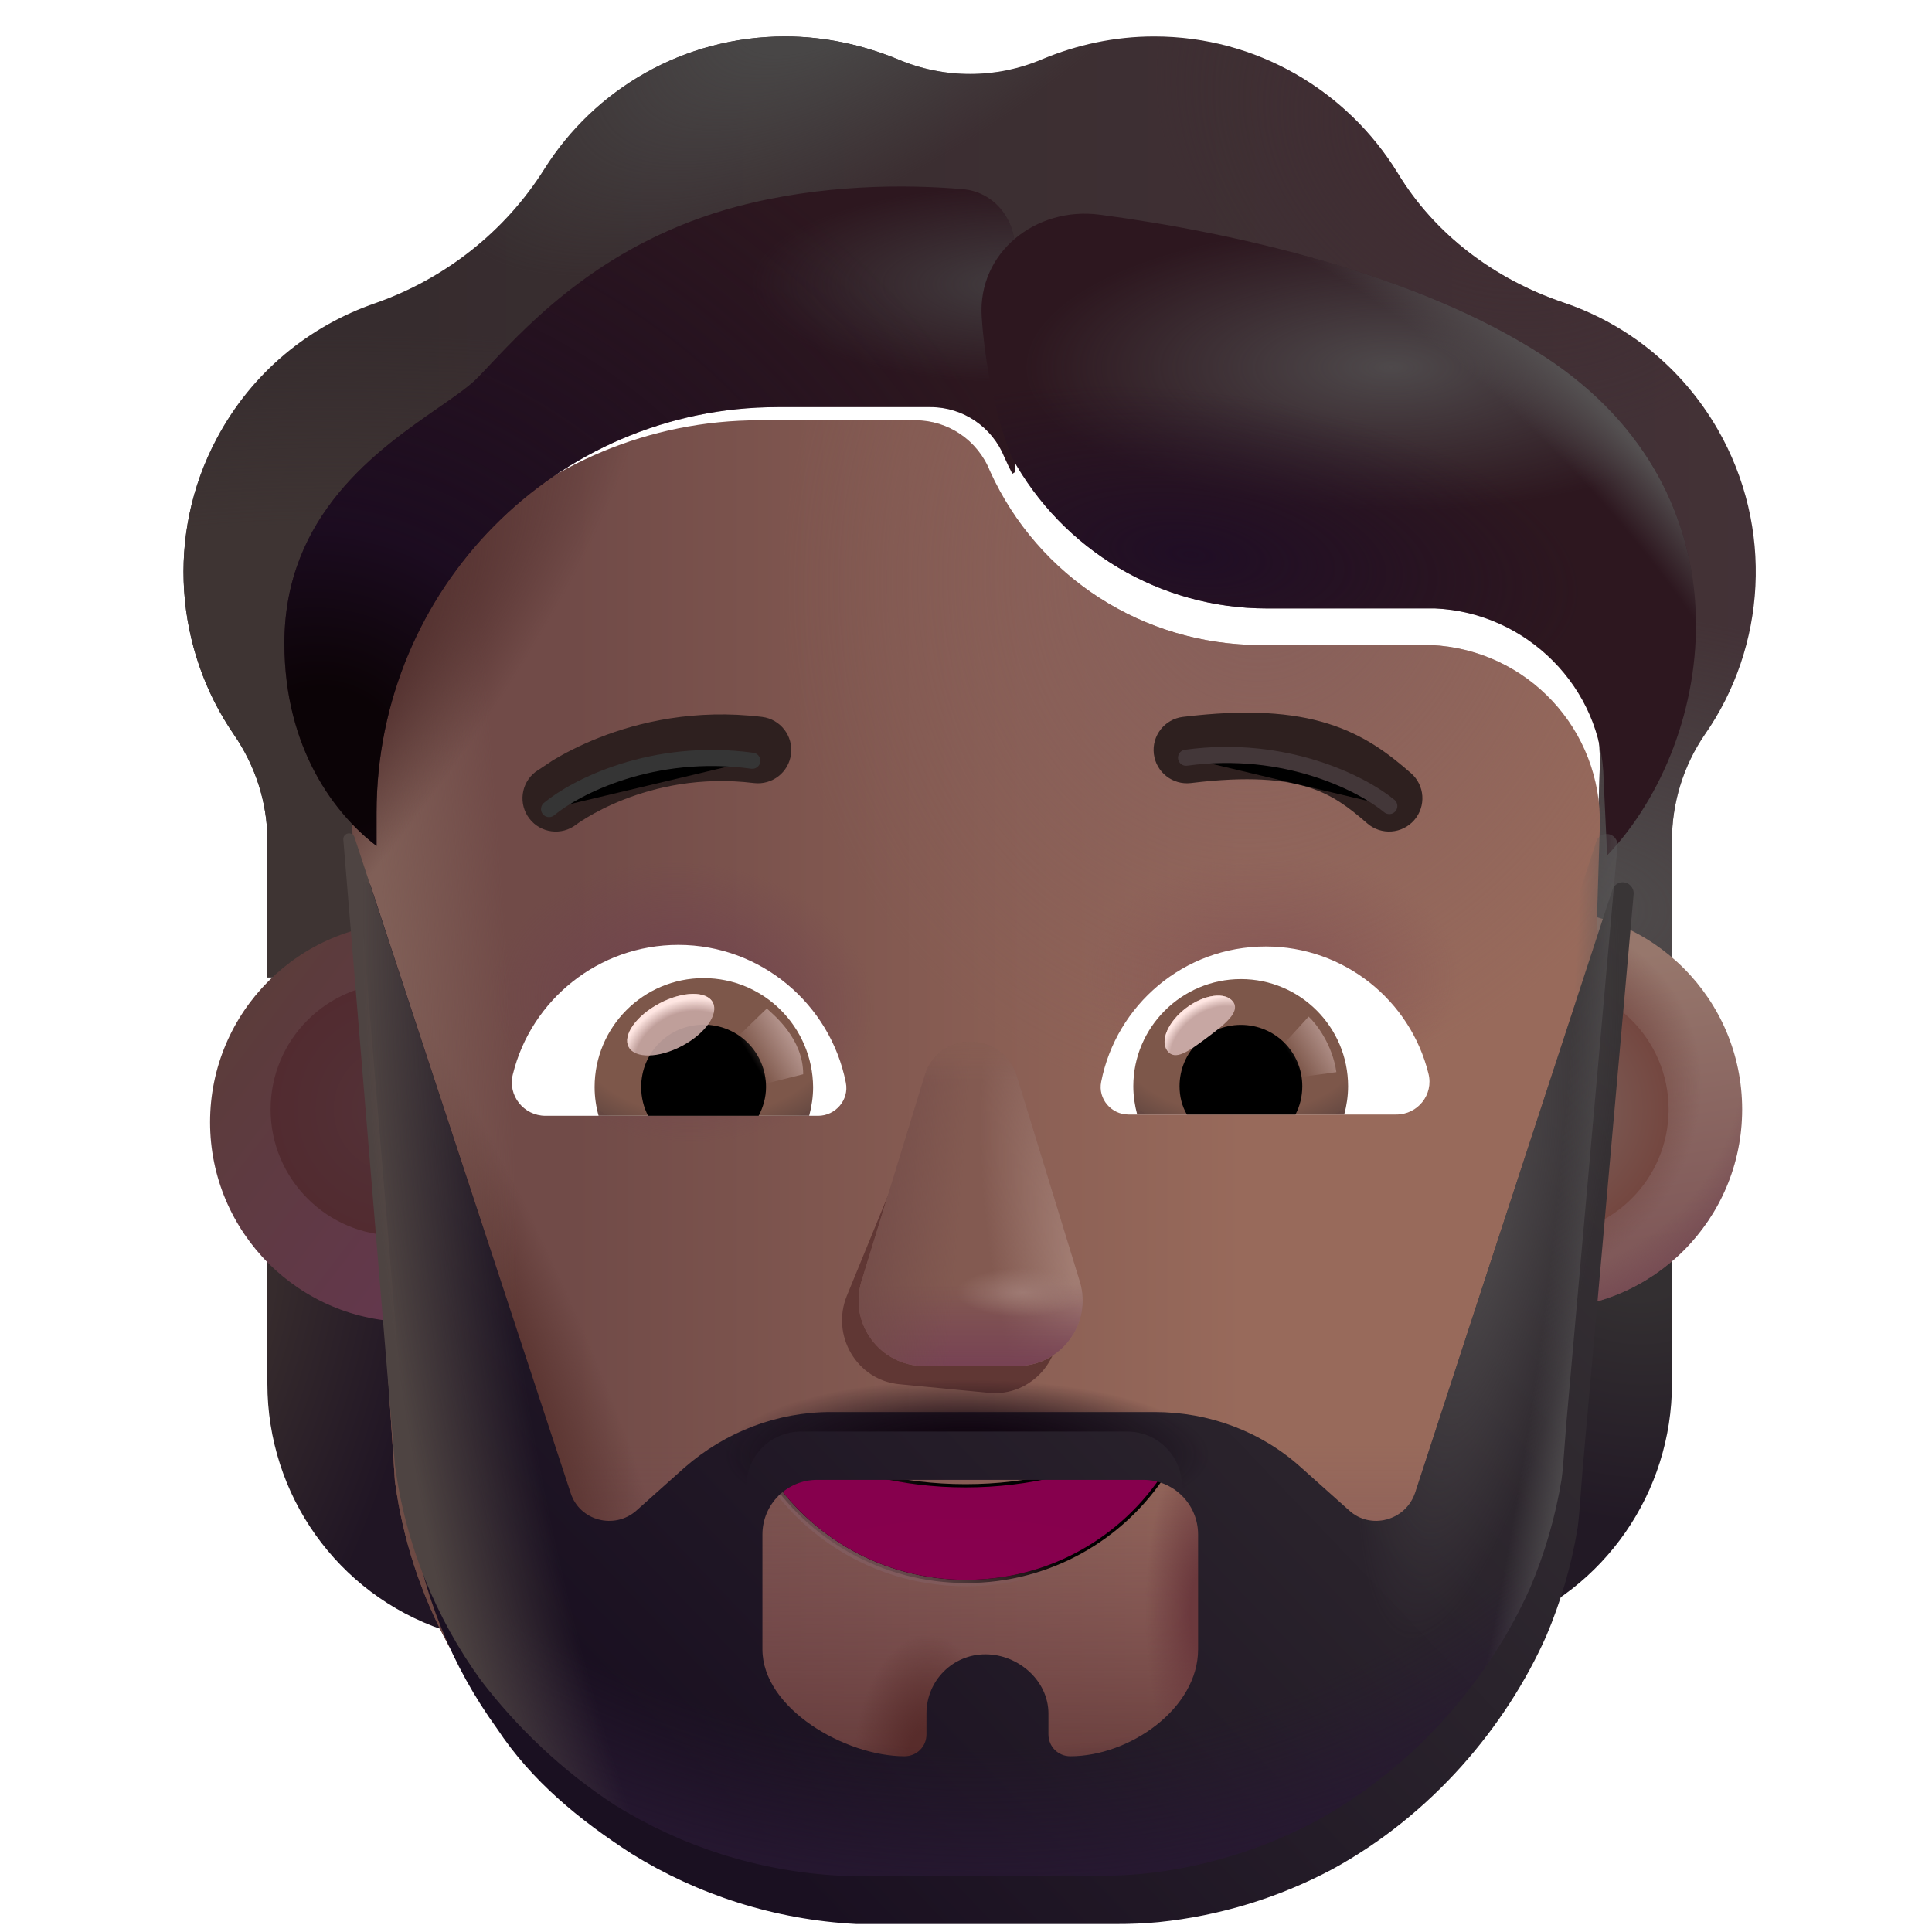 <svg viewBox="1 1 30 30" xmlns="http://www.w3.org/2000/svg">
<path d="M24.339 26.271C25.915 25.685 26.962 24.172 26.962 22.486V20.186H24.339V26.271Z" fill="url(#paint0_radial_3930_2128)"/>
<g filter="url(#filter0_ii_3930_2128)">
<path d="M6.685 16.876H5.152V14.746C5.152 14.156 4.962 13.586 4.632 13.106C3.722 11.786 3.572 10.006 4.362 8.516C4.912 7.476 5.812 6.756 6.832 6.406C7.912 6.026 8.842 5.296 9.452 4.326C10.232 3.086 11.612 2.266 13.192 2.266C13.802 2.266 14.392 2.396 14.932 2.616C15.652 2.926 16.472 2.926 17.192 2.616C17.722 2.396 18.302 2.266 18.922 2.266C20.522 2.266 21.922 3.116 22.702 4.386C23.282 5.346 24.212 6.036 25.272 6.396C26.252 6.726 27.112 7.396 27.672 8.366C28.552 9.896 28.422 11.746 27.472 13.106C27.142 13.586 26.962 14.166 26.962 14.746V16.876H25.71L25.815 15.186H25.792L25.842 13.586C25.882 12.076 24.712 10.836 23.222 10.766H20.572C18.762 10.766 17.122 9.716 16.372 8.066C16.182 7.586 15.722 7.276 15.212 7.276H12.792C9.348 7.276 6.536 10.033 6.464 13.47L6.685 16.876Z" fill="url(#paint1_linear_3930_2128)"/>
<path d="M6.685 16.876H5.152V14.746C5.152 14.156 4.962 13.586 4.632 13.106C3.722 11.786 3.572 10.006 4.362 8.516C4.912 7.476 5.812 6.756 6.832 6.406C7.912 6.026 8.842 5.296 9.452 4.326C10.232 3.086 11.612 2.266 13.192 2.266C13.802 2.266 14.392 2.396 14.932 2.616C15.652 2.926 16.472 2.926 17.192 2.616C17.722 2.396 18.302 2.266 18.922 2.266C20.522 2.266 21.922 3.116 22.702 4.386C23.282 5.346 24.212 6.036 25.272 6.396C26.252 6.726 27.112 7.396 27.672 8.366C28.552 9.896 28.422 11.746 27.472 13.106C27.142 13.586 26.962 14.166 26.962 14.746V16.876H25.71L25.815 15.186H25.792L25.842 13.586C25.882 12.076 24.712 10.836 23.222 10.766H20.572C18.762 10.766 17.122 9.716 16.372 8.066C16.182 7.586 15.722 7.276 15.212 7.276H12.792C9.348 7.276 6.536 10.033 6.464 13.47L6.685 16.876Z" fill="url(#paint2_radial_3930_2128)"/>
<path d="M6.685 16.876H5.152V14.746C5.152 14.156 4.962 13.586 4.632 13.106C3.722 11.786 3.572 10.006 4.362 8.516C4.912 7.476 5.812 6.756 6.832 6.406C7.912 6.026 8.842 5.296 9.452 4.326C10.232 3.086 11.612 2.266 13.192 2.266C13.802 2.266 14.392 2.396 14.932 2.616C15.652 2.926 16.472 2.926 17.192 2.616C17.722 2.396 18.302 2.266 18.922 2.266C20.522 2.266 21.922 3.116 22.702 4.386C23.282 5.346 24.212 6.036 25.272 6.396C26.252 6.726 27.112 7.396 27.672 8.366C28.552 9.896 28.422 11.746 27.472 13.106C27.142 13.586 26.962 14.166 26.962 14.746V16.876H25.71L25.815 15.186H25.792L25.842 13.586C25.882 12.076 24.712 10.836 23.222 10.766H20.572C18.762 10.766 17.122 9.716 16.372 8.066C16.182 7.586 15.722 7.276 15.212 7.276H12.792C9.348 7.276 6.536 10.033 6.464 13.47L6.685 16.876Z" fill="url(#paint3_radial_3930_2128)"/>
<path d="M6.685 16.876H5.152V14.746C5.152 14.156 4.962 13.586 4.632 13.106C3.722 11.786 3.572 10.006 4.362 8.516C4.912 7.476 5.812 6.756 6.832 6.406C7.912 6.026 8.842 5.296 9.452 4.326C10.232 3.086 11.612 2.266 13.192 2.266C13.802 2.266 14.392 2.396 14.932 2.616C15.652 2.926 16.472 2.926 17.192 2.616C17.722 2.396 18.302 2.266 18.922 2.266C20.522 2.266 21.922 3.116 22.702 4.386C23.282 5.346 24.212 6.036 25.272 6.396C26.252 6.726 27.112 7.396 27.672 8.366C28.552 9.896 28.422 11.746 27.472 13.106C27.142 13.586 26.962 14.166 26.962 14.746V16.876H25.71L25.815 15.186H25.792L25.842 13.586C25.882 12.076 24.712 10.836 23.222 10.766H20.572C18.762 10.766 17.122 9.716 16.372 8.066C16.182 7.586 15.722 7.276 15.212 7.276H12.792C9.348 7.276 6.536 10.033 6.464 13.47L6.685 16.876Z" fill="url(#paint4_radial_3930_2128)"/>
<path d="M6.685 16.876H5.152V14.746C5.152 14.156 4.962 13.586 4.632 13.106C3.722 11.786 3.572 10.006 4.362 8.516C4.912 7.476 5.812 6.756 6.832 6.406C7.912 6.026 8.842 5.296 9.452 4.326C10.232 3.086 11.612 2.266 13.192 2.266C13.802 2.266 14.392 2.396 14.932 2.616C15.652 2.926 16.472 2.926 17.192 2.616C17.722 2.396 18.302 2.266 18.922 2.266C20.522 2.266 21.922 3.116 22.702 4.386C23.282 5.346 24.212 6.036 25.272 6.396C26.252 6.726 27.112 7.396 27.672 8.366C28.552 9.896 28.422 11.746 27.472 13.106C27.142 13.586 26.962 14.166 26.962 14.746V16.876H25.71L25.815 15.186H25.792L25.842 13.586C25.882 12.076 24.712 10.836 23.222 10.766H20.572C18.762 10.766 17.122 9.716 16.372 8.066C16.182 7.586 15.722 7.276 15.212 7.276H12.792C9.348 7.276 6.536 10.033 6.464 13.47L6.685 16.876Z" fill="url(#paint5_radial_3930_2128)"/>
</g>
<path d="M9.122 20.186H5.152V22.486C5.152 24.216 6.242 25.746 7.872 26.306L9.122 26.739V20.186Z" fill="url(#paint6_radial_3930_2128)"/>
<g filter="url(#filter1_i_3930_2128)">
<path d="M7.162 21.326C8.874 21.326 10.262 19.938 10.262 18.226C10.262 16.514 8.874 15.126 7.162 15.126C5.45 15.126 4.062 16.514 4.062 18.226C4.062 19.938 5.45 21.326 7.162 21.326Z" fill="url(#paint7_linear_3930_2128)"/>
</g>
<path d="M24.952 21.326C26.664 21.326 28.052 19.938 28.052 18.226C28.052 16.514 26.664 15.126 24.952 15.126C23.24 15.126 21.852 16.514 21.852 18.226C21.852 19.938 23.24 21.326 24.952 21.326Z" fill="url(#paint8_linear_3930_2128)"/>
<path d="M24.952 21.326C26.664 21.326 28.052 19.938 28.052 18.226C28.052 16.514 26.664 15.126 24.952 15.126C23.24 15.126 21.852 16.514 21.852 18.226C21.852 19.938 23.24 21.326 24.952 21.326Z" fill="url(#paint9_radial_3930_2128)"/>
<path d="M24.952 21.326C26.664 21.326 28.052 19.938 28.052 18.226C28.052 16.514 26.664 15.126 24.952 15.126C23.24 15.126 21.852 16.514 21.852 18.226C21.852 19.938 23.24 21.326 24.952 21.326Z" fill="url(#paint10_radial_3930_2128)"/>
<g filter="url(#filter2_f_3930_2128)">
<path d="M24.952 20.184C26.034 20.184 26.91 19.307 26.91 18.226C26.91 17.145 26.034 16.268 24.952 16.268C23.871 16.268 22.994 17.145 22.994 18.226C22.994 19.307 23.871 20.184 24.952 20.184Z" fill="url(#paint11_radial_3930_2128)"/>
</g>
<g filter="url(#filter3_f_3930_2128)">
<path d="M7.162 20.186C8.245 20.186 9.122 19.308 9.122 18.226C9.122 17.143 8.245 16.266 7.162 16.266C6.08 16.266 5.202 17.143 5.202 18.226C5.202 19.308 6.08 20.186 7.162 20.186Z" fill="url(#paint12_radial_3930_2128)"/>
</g>
<g filter="url(#filter4_i_3930_2128)">
<path d="M6.464 13.47C6.536 10.033 9.348 7.276 12.792 7.276H15.212C15.722 7.276 16.182 7.586 16.372 8.066C17.122 9.716 18.762 10.766 20.572 10.766H23.222C24.712 10.836 25.882 12.076 25.842 13.586L25.792 15.186H25.815L25.19 23.746C24.7 27.406 21.672 30.136 17.982 30.136H14.432C10.742 30.136 7.622 27.406 7.132 23.746L6.464 13.47Z" fill="url(#paint13_linear_3930_2128)"/>
<path d="M6.464 13.47C6.536 10.033 9.348 7.276 12.792 7.276H15.212C15.722 7.276 16.182 7.586 16.372 8.066C17.122 9.716 18.762 10.766 20.572 10.766H23.222C24.712 10.836 25.882 12.076 25.842 13.586L25.792 15.186H25.815L25.19 23.746C24.7 27.406 21.672 30.136 17.982 30.136H14.432C10.742 30.136 7.622 27.406 7.132 23.746L6.464 13.47Z" fill="url(#paint14_linear_3930_2128)"/>
<path d="M6.464 13.47C6.536 10.033 9.348 7.276 12.792 7.276H15.212C15.722 7.276 16.182 7.586 16.372 8.066C17.122 9.716 18.762 10.766 20.572 10.766H23.222C24.712 10.836 25.882 12.076 25.842 13.586L25.792 15.186H25.815L25.19 23.746C24.7 27.406 21.672 30.136 17.982 30.136H14.432C10.742 30.136 7.622 27.406 7.132 23.746L6.464 13.47Z" fill="url(#paint15_radial_3930_2128)"/>
<path d="M6.464 13.47C6.536 10.033 9.348 7.276 12.792 7.276H15.212C15.722 7.276 16.182 7.586 16.372 8.066C17.122 9.716 18.762 10.766 20.572 10.766H23.222C24.712 10.836 25.882 12.076 25.842 13.586L25.792 15.186H25.815L25.19 23.746C24.7 27.406 21.672 30.136 17.982 30.136H14.432C10.742 30.136 7.622 27.406 7.132 23.746L6.464 13.47Z" fill="url(#paint16_radial_3930_2128)"/>
<path d="M6.464 13.47C6.536 10.033 9.348 7.276 12.792 7.276H15.212C15.722 7.276 16.182 7.586 16.372 8.066C17.122 9.716 18.762 10.766 20.572 10.766H23.222C24.712 10.836 25.882 12.076 25.842 13.586L25.792 15.186H25.815L25.19 23.746C24.7 27.406 21.672 30.136 17.982 30.136H14.432C10.742 30.136 7.622 27.406 7.132 23.746L6.464 13.47Z" fill="url(#paint17_radial_3930_2128)"/>
<path d="M6.464 13.47C6.536 10.033 9.348 7.276 12.792 7.276H15.212C15.722 7.276 16.182 7.586 16.372 8.066C17.122 9.716 18.762 10.766 20.572 10.766H23.222C24.712 10.836 25.882 12.076 25.842 13.586L25.792 15.186H25.815L25.19 23.746C24.7 27.406 21.672 30.136 17.982 30.136H14.432C10.742 30.136 7.622 27.406 7.132 23.746L6.464 13.47Z" fill="url(#paint18_radial_3930_2128)"/>
<path d="M6.464 13.47C6.536 10.033 9.348 7.276 12.792 7.276H15.212C15.722 7.276 16.182 7.586 16.372 8.066C17.122 9.716 18.762 10.766 20.572 10.766H23.222C24.712 10.836 25.882 12.076 25.842 13.586L25.792 15.186H25.815L25.19 23.746C24.7 27.406 21.672 30.136 17.982 30.136H14.432C10.742 30.136 7.622 27.406 7.132 23.746L6.464 13.47Z" fill="url(#paint19_radial_3930_2128)"/>
<path d="M6.464 13.47C6.536 10.033 9.348 7.276 12.792 7.276H15.212C15.722 7.276 16.182 7.586 16.372 8.066C17.122 9.716 18.762 10.766 20.572 10.766H23.222C24.712 10.836 25.882 12.076 25.842 13.586L25.792 15.186H25.815L25.19 23.746C24.7 27.406 21.672 30.136 17.982 30.136H14.432C10.742 30.136 7.622 27.406 7.132 23.746L6.464 13.47Z" fill="url(#paint20_radial_3930_2128)"/>
<path d="M6.464 13.47C6.536 10.033 9.348 7.276 12.792 7.276H15.212C15.722 7.276 16.182 7.586 16.372 8.066C17.122 9.716 18.762 10.766 20.572 10.766H23.222C24.712 10.836 25.882 12.076 25.842 13.586L25.792 15.186H25.815L25.19 23.746C24.7 27.406 21.672 30.136 17.982 30.136H14.432C10.742 30.136 7.622 27.406 7.132 23.746L6.464 13.47Z" fill="url(#paint21_radial_3930_2128)"/>
<path d="M6.464 13.47C6.536 10.033 9.348 7.276 12.792 7.276H15.212C15.722 7.276 16.182 7.586 16.372 8.066C17.122 9.716 18.762 10.766 20.572 10.766H23.222C24.712 10.836 25.882 12.076 25.842 13.586L25.792 15.186H25.815L25.19 23.746C24.7 27.406 21.672 30.136 17.982 30.136H14.432C10.742 30.136 7.622 27.406 7.132 23.746L6.464 13.47Z" fill="url(#paint22_radial_3930_2128)"/>
</g>
<g filter="url(#filter5_f_3930_2128)">
<path d="M15.394 18.086L14.151 21.118C13.897 21.738 14.307 22.431 14.962 22.494L16.358 22.628C17.012 22.691 17.546 22.088 17.415 21.431L16.771 18.218C16.625 17.511 15.663 17.418 15.394 18.086Z" fill="#603734"/>
</g>
<g filter="url(#filter6_f_3930_2128)">
<path d="M19.112 23.89C19.3 23.601 18.969 23.243 18.667 23.401C17.876 23.814 16.977 24.046 15.991 24.046C15.017 24.046 14.105 23.814 13.34 23.401L13.34 23.401L13.338 23.401C13.182 23.322 13.02 23.369 12.924 23.473C12.827 23.577 12.794 23.74 12.894 23.89C13.553 24.91 14.697 25.581 16.003 25.581C17.309 25.581 18.453 24.909 19.112 23.89ZM19.112 23.89C19.112 23.89 19.112 23.89 19.112 23.89L19.07 23.863L19.112 23.89C19.112 23.89 19.112 23.89 19.112 23.89Z" stroke="url(#paint23_linear_3930_2128)" stroke-width="0.1"/>
</g>
<path d="M15.991 24.096C15.009 24.096 14.089 23.863 13.316 23.445C13.046 23.31 12.764 23.605 12.936 23.863C13.586 24.869 14.715 25.531 16.003 25.531C17.291 25.531 18.42 24.869 19.07 23.863C19.23 23.617 18.948 23.31 18.69 23.445C17.892 23.863 16.985 24.096 15.991 24.096Z" fill="url(#paint24_radial_3930_2128)"/>
<g filter="url(#filter7_i_3930_2128)">
<path d="M22.81 13.206C22.483 12.921 22.103 12.62 21.528 12.439C20.961 12.26 20.25 12.212 19.267 12.332C18.984 12.367 18.782 12.625 18.817 12.908C18.852 13.192 19.109 13.393 19.393 13.359C20.29 13.249 20.84 13.306 21.217 13.425C21.587 13.541 21.837 13.73 22.13 13.985C22.346 14.173 22.672 14.15 22.86 13.935C23.047 13.72 23.025 13.393 22.81 13.206Z" fill="#2E201F"/>
</g>
<g filter="url(#filter8_i_3930_2128)">
<path d="M9.491 13.002C9.659 12.902 9.901 12.773 10.206 12.653C10.816 12.413 11.689 12.205 12.733 12.332C13.016 12.367 13.218 12.625 13.183 12.908C13.149 13.192 12.891 13.393 12.607 13.359C11.771 13.257 11.074 13.423 10.584 13.616C10.339 13.712 10.149 13.814 10.022 13.89C9.958 13.928 9.911 13.959 9.882 13.979C9.867 13.989 9.857 13.997 9.851 14.001L9.846 14.005C9.62 14.179 9.297 14.138 9.122 13.913C8.947 13.688 8.987 13.363 9.213 13.187L9.491 13.002Z" fill="#2E201F"/>
</g>
<g filter="url(#filter9_if_3930_2128)">
<path d="M16.32 8.157C16.277 8.074 16.235 7.989 16.197 7.902C16.009 7.432 15.554 7.122 15.05 7.122H12.677C9.235 7.122 6.447 9.942 6.447 13.422V13.935C5.813 13.453 5.016 12.435 5.016 10.788C5.016 8.79 6.473 7.78 7.403 7.135C7.665 6.953 7.886 6.801 8.019 6.663C8.076 6.605 8.138 6.539 8.205 6.468C8.857 5.777 10.018 4.545 12.046 4.007C13.344 3.662 14.665 3.659 15.557 3.738C16.028 3.781 16.359 4.189 16.359 4.662V8.132L16.32 8.157Z" fill="#2D171F"/>
<path d="M16.32 8.157C16.277 8.074 16.235 7.989 16.197 7.902C16.009 7.432 15.554 7.122 15.05 7.122H12.677C9.235 7.122 6.447 9.942 6.447 13.422V13.935C5.813 13.453 5.016 12.435 5.016 10.788C5.016 8.79 6.473 7.78 7.403 7.135C7.665 6.953 7.886 6.801 8.019 6.663C8.076 6.605 8.138 6.539 8.205 6.468C8.857 5.777 10.018 4.545 12.046 4.007C13.344 3.662 14.665 3.659 15.557 3.738C16.028 3.781 16.359 4.189 16.359 4.662V8.132L16.32 8.157Z" fill="url(#paint25_radial_3930_2128)"/>
<path d="M16.32 8.157C16.277 8.074 16.235 7.989 16.197 7.902C16.009 7.432 15.554 7.122 15.05 7.122H12.677C9.235 7.122 6.447 9.942 6.447 13.422V13.935C5.813 13.453 5.016 12.435 5.016 10.788C5.016 8.79 6.473 7.78 7.403 7.135C7.665 6.953 7.886 6.801 8.019 6.663C8.076 6.605 8.138 6.539 8.205 6.468C8.857 5.777 10.018 4.545 12.046 4.007C13.344 3.662 14.665 3.659 15.557 3.738C16.028 3.781 16.359 4.189 16.359 4.662V8.132L16.32 8.157Z" fill="url(#paint26_radial_3930_2128)"/>
</g>
<g filter="url(#filter10_f_3930_2128)">
<path d="M25.956 14.283L25.901 13.106C25.881 11.683 24.705 10.508 23.281 10.448H20.671C19.013 10.448 17.502 9.542 16.711 8.1C16.711 8.1 16.329 7.215 16.244 5.92C16.179 4.92 17.085 4.202 18.079 4.334C20.145 4.607 23.013 5.252 24.984 6.538C28.237 8.659 27.668 12.483 25.956 14.283Z" fill="#2D171F"/>
<path d="M25.956 14.283L25.901 13.106C25.881 11.683 24.705 10.508 23.281 10.448H20.671C19.013 10.448 17.502 9.542 16.711 8.1C16.711 8.1 16.329 7.215 16.244 5.92C16.179 4.92 17.085 4.202 18.079 4.334C20.145 4.607 23.013 5.252 24.984 6.538C28.237 8.659 27.668 12.483 25.956 14.283Z" fill="url(#paint27_radial_3930_2128)"/>
<path d="M25.956 14.283L25.901 13.106C25.881 11.683 24.705 10.508 23.281 10.448H20.671C19.013 10.448 17.502 9.542 16.711 8.1C16.711 8.1 16.329 7.215 16.244 5.92C16.179 4.92 17.085 4.202 18.079 4.334C20.145 4.607 23.013 5.252 24.984 6.538C28.237 8.659 27.668 12.483 25.956 14.283Z" fill="url(#paint28_radial_3930_2128)"/>
<path d="M25.956 14.283L25.901 13.106C25.881 11.683 24.705 10.508 23.281 10.448H20.671C19.013 10.448 17.502 9.542 16.711 8.1C16.711 8.1 16.329 7.215 16.244 5.92C16.179 4.92 17.085 4.202 18.079 4.334C20.145 4.607 23.013 5.252 24.984 6.538C28.237 8.659 27.668 12.483 25.956 14.283Z" fill="url(#paint29_radial_3930_2128)"/>
</g>
<g filter="url(#filter11_f_3930_2128)">
<path d="M15.357 17.703L14.377 20.896C14.177 21.549 14.667 22.211 15.347 22.211H16.797C17.477 22.211 17.967 21.549 17.767 20.896L16.787 17.703C16.567 17 15.567 17 15.357 17.703Z" fill="#835A51"/>
<path d="M15.357 17.703L14.377 20.896C14.177 21.549 14.667 22.211 15.347 22.211H16.797C17.477 22.211 17.967 21.549 17.767 20.896L16.787 17.703C16.567 17 15.567 17 15.357 17.703Z" fill="url(#paint30_radial_3930_2128)"/>
<path d="M15.357 17.703L14.377 20.896C14.177 21.549 14.667 22.211 15.347 22.211H16.797C17.477 22.211 17.967 21.549 17.767 20.896L16.787 17.703C16.567 17 15.567 17 15.357 17.703Z" fill="url(#paint31_linear_3930_2128)"/>
<path d="M15.357 17.703L14.377 20.896C14.177 21.549 14.667 22.211 15.347 22.211H16.797C17.477 22.211 17.967 21.549 17.767 20.896L16.787 17.703C16.567 17 15.567 17 15.357 17.703Z" fill="url(#paint32_linear_3930_2128)"/>
<path d="M15.357 17.703L14.377 20.896C14.177 21.549 14.667 22.211 15.347 22.211H16.797C17.477 22.211 17.967 21.549 17.767 20.896L16.787 17.703C16.567 17 15.567 17 15.357 17.703Z" fill="url(#paint33_linear_3930_2128)"/>
<path d="M15.357 17.703L14.377 20.896C14.177 21.549 14.667 22.211 15.347 22.211H16.797C17.477 22.211 17.967 21.549 17.767 20.896L16.787 17.703C16.567 17 15.567 17 15.357 17.703Z" fill="url(#paint34_radial_3930_2128)"/>
</g>
<path d="M20.655 15.697C21.873 15.697 22.901 16.536 23.181 17.671C23.264 17.996 23.015 18.306 22.682 18.306H18.522C18.257 18.306 18.046 18.064 18.099 17.799C18.333 16.604 19.384 15.697 20.655 15.697Z" fill="white"/>
<path d="M20.269 16.203C21.192 16.203 21.933 16.952 21.933 17.867C21.933 18.019 21.91 18.17 21.873 18.306H18.658C18.62 18.162 18.598 18.019 18.598 17.867C18.598 16.952 19.347 16.203 20.269 16.203Z" fill="url(#paint35_radial_3930_2128)"/>
<path d="M19.316 17.867C19.316 17.338 19.74 16.914 20.269 16.914C20.799 16.914 21.222 17.338 21.222 17.867C21.222 18.026 21.184 18.177 21.116 18.306H19.43C19.354 18.177 19.316 18.026 19.316 17.867Z" fill="black"/>
<g filter="url(#filter12_f_3930_2128)">
<path d="M20.147 16.555C20.265 16.714 20.018 16.907 19.736 17.118C19.454 17.328 19.245 17.477 19.127 17.318C19.008 17.16 19.14 16.86 19.422 16.649C19.704 16.439 20.028 16.397 20.147 16.555Z" fill="#C7A7A3"/>
<path d="M20.147 16.555C20.265 16.714 20.018 16.907 19.736 17.118C19.454 17.328 19.245 17.477 19.127 17.318C19.008 17.16 19.14 16.86 19.422 16.649C19.704 16.439 20.028 16.397 20.147 16.555Z" fill="url(#paint36_radial_3930_2128)"/>
</g>
<g filter="url(#filter13_f_3930_2128)">
<path d="M21.751 17.648C21.69 17.218 21.438 16.894 21.32 16.786L20.835 17.317L21.054 17.743L21.751 17.648Z" fill="url(#paint37_linear_3930_2128)"/>
</g>
<path d="M11.533 15.672C10.295 15.672 9.248 16.526 8.964 17.68C8.879 18.011 9.133 18.326 9.471 18.326H13.703C13.972 18.326 14.188 18.08 14.134 17.811C13.895 16.595 12.818 15.672 11.533 15.672Z" fill="white"/>
<path d="M11.926 16.188C10.987 16.188 10.233 16.949 10.233 17.88C10.233 18.034 10.256 18.188 10.295 18.326H13.565C13.603 18.18 13.626 18.034 13.626 17.88C13.618 16.949 12.864 16.188 11.926 16.188Z" fill="url(#paint38_radial_3930_2128)"/>
<path d="M12.895 17.88C12.895 17.342 12.464 16.911 11.926 16.911C11.387 16.911 10.956 17.342 10.956 17.88C10.956 18.042 10.995 18.196 11.064 18.326H12.78C12.849 18.196 12.895 18.042 12.895 17.88Z" fill="black"/>
<g filter="url(#filter14_f_3930_2128)">
<path d="M13.472 17.681C13.472 17.134 13.027 16.77 12.907 16.66L12.36 17.188L12.697 17.874L13.472 17.681Z" fill="url(#paint39_linear_3930_2128)"/>
</g>
<g filter="url(#filter15_f_3930_2128)">
<ellipse cx="11.415" cy="16.911" rx="0.739" ry="0.374" transform="rotate(-27.914 11.415 16.911)" fill="#C7A7A3" fill-opacity="0.9"/>
<ellipse cx="11.415" cy="16.911" rx="0.739" ry="0.374" transform="rotate(-27.914 11.415 16.911)" fill="url(#paint40_radial_3930_2128)"/>
</g>
<g filter="url(#filter16_ii_3930_2128)">
<path fill-rule="evenodd" clip-rule="evenodd" d="M6.42 13.94C6.368 13.94 6.327 13.985 6.331 14.037L7.132 23.746C7.299 24.992 7.771 26.13 8.466 27.089C9.006 27.906 9.738 28.504 10.556 29.034C11.583 29.671 12.776 30.06 14.046 30.126H18.082C18.305 30.127 18.525 30.117 18.739 30.097C19.699 29.999 20.609 29.715 21.428 29.281C22.989 28.432 24.138 27.053 24.76 25.655C24.985 25.125 25.151 24.561 25.248 23.972C25.258 23.896 25.266 23.821 25.272 23.746L25.326 23.051L26.117 14.135C26.125 14.036 26.047 13.95 25.948 13.95V13.95C25.875 13.95 25.81 13.997 25.787 14.067L22.722 23.436C22.572 23.866 22.032 24.006 21.702 23.706L20.952 23.036C20.332 22.476 19.522 22.176 18.682 22.176H13.652C12.812 22.176 12.012 22.486 11.382 23.036L10.632 23.706C10.292 24.006 9.752 23.866 9.612 23.436L6.505 14.002C6.493 13.965 6.459 13.94 6.42 13.94V13.94ZM12.589 25.861V24.078C12.589 23.608 12.969 23.229 13.439 23.229H18.504C18.974 23.229 19.354 23.608 19.354 24.078V25.861C19.354 26.781 18.29 27.521 17.37 27.521C17.18 27.521 17.03 27.371 17.03 27.181V26.858C17.03 26.348 16.562 25.938 16.052 25.938C15.542 25.938 15.136 26.348 15.136 26.858V27.181C15.136 27.371 14.986 27.521 14.796 27.521C13.876 27.521 12.589 26.781 12.589 25.861Z" fill="url(#paint41_linear_3930_2128)"/>
<path fill-rule="evenodd" clip-rule="evenodd" d="M6.42 13.94C6.368 13.94 6.327 13.985 6.331 14.037L7.132 23.746C7.299 24.992 7.771 26.13 8.466 27.089C9.006 27.906 9.738 28.504 10.556 29.034C11.583 29.671 12.776 30.06 14.046 30.126H18.082C18.305 30.127 18.525 30.117 18.739 30.097C19.699 29.999 20.609 29.715 21.428 29.281C22.989 28.432 24.138 27.053 24.76 25.655C24.985 25.125 25.151 24.561 25.248 23.972C25.258 23.896 25.266 23.821 25.272 23.746L25.326 23.051L26.117 14.135C26.125 14.036 26.047 13.95 25.948 13.95V13.95C25.875 13.95 25.81 13.997 25.787 14.067L22.722 23.436C22.572 23.866 22.032 24.006 21.702 23.706L20.952 23.036C20.332 22.476 19.522 22.176 18.682 22.176H13.652C12.812 22.176 12.012 22.486 11.382 23.036L10.632 23.706C10.292 24.006 9.752 23.866 9.612 23.436L6.505 14.002C6.493 13.965 6.459 13.94 6.42 13.94V13.94ZM12.589 25.861V24.078C12.589 23.608 12.969 23.229 13.439 23.229H18.504C18.974 23.229 19.354 23.608 19.354 24.078V25.861C19.354 26.781 18.29 27.521 17.37 27.521C17.18 27.521 17.03 27.371 17.03 27.181V26.858C17.03 26.348 16.562 25.938 16.052 25.938C15.542 25.938 15.136 26.348 15.136 26.858V27.181C15.136 27.371 14.986 27.521 14.796 27.521C13.876 27.521 12.589 26.781 12.589 25.861Z" fill="url(#paint42_radial_3930_2128)"/>
</g>
<path fill-rule="evenodd" clip-rule="evenodd" d="M6.42 13.94C6.368 13.94 6.327 13.985 6.331 14.037L7.132 23.746C7.299 24.992 7.771 26.13 8.466 27.089C9.026 27.823 9.738 28.504 10.556 29.034C11.583 29.671 12.776 30.06 14.046 30.126H18.082C18.305 30.127 18.525 30.117 18.739 30.097C19.699 29.999 20.609 29.715 21.428 29.281C22.989 28.432 24.138 27.053 24.76 25.655C24.985 25.125 25.151 24.561 25.248 23.972C25.258 23.896 25.266 23.821 25.272 23.746L25.326 23.051L26.117 14.135C26.125 14.036 26.047 13.95 25.948 13.95V13.95C25.875 13.95 25.81 13.997 25.787 14.067L22.722 23.436C22.572 23.866 22.032 24.006 21.702 23.706L20.952 23.036C20.332 22.476 19.522 22.176 18.682 22.176H13.652C12.812 22.176 12.012 22.486 11.382 23.036L10.632 23.706C10.292 24.006 9.752 23.866 9.612 23.436L6.505 14.002C6.493 13.965 6.459 13.94 6.42 13.94V13.94ZM12.589 25.861V24.078C12.589 23.608 12.969 23.229 13.439 23.229H18.504C18.974 23.229 19.354 23.608 19.354 24.078V25.861C19.354 26.781 18.29 27.521 17.37 27.521C17.18 27.521 17.03 27.371 17.03 27.181V26.858C17.03 26.348 16.562 25.938 16.052 25.938C15.542 25.938 15.136 26.348 15.136 26.858V27.181C15.136 27.371 14.986 27.521 14.796 27.521C13.876 27.521 12.589 26.781 12.589 25.861Z" fill="url(#paint43_radial_3930_2128)"/>
<path fill-rule="evenodd" clip-rule="evenodd" d="M6.42 13.94C6.368 13.94 6.327 13.985 6.331 14.037L7.132 23.746C7.299 24.992 7.771 26.13 8.466 27.089C9.026 27.823 9.738 28.504 10.556 29.034C11.583 29.671 12.776 30.06 14.046 30.126H18.082C18.305 30.127 18.525 30.117 18.739 30.097C19.699 29.999 20.609 29.715 21.428 29.281C22.989 28.432 24.138 27.053 24.76 25.655C24.985 25.125 25.151 24.561 25.248 23.972C25.258 23.896 25.266 23.821 25.272 23.746L25.326 23.051L26.117 14.135C26.125 14.036 26.047 13.95 25.948 13.95V13.95C25.875 13.95 25.81 13.997 25.787 14.067L22.722 23.436C22.572 23.866 22.032 24.006 21.702 23.706L20.952 23.036C20.332 22.476 19.522 22.176 18.682 22.176H13.652C12.812 22.176 12.012 22.486 11.382 23.036L10.632 23.706C10.292 24.006 9.752 23.866 9.612 23.436L6.505 14.002C6.493 13.965 6.459 13.94 6.42 13.94V13.94ZM12.589 25.861V24.078C12.589 23.608 12.969 23.229 13.439 23.229H18.504C18.974 23.229 19.354 23.608 19.354 24.078V25.861C19.354 26.781 18.29 27.521 17.37 27.521C17.18 27.521 17.03 27.371 17.03 27.181V26.858C17.03 26.348 16.562 25.938 16.052 25.938C15.542 25.938 15.136 26.348 15.136 26.858V27.181C15.136 27.371 14.986 27.521 14.796 27.521C13.876 27.521 12.589 26.781 12.589 25.861Z" fill="url(#paint44_radial_3930_2128)"/>
<path fill-rule="evenodd" clip-rule="evenodd" d="M6.42 13.94C6.368 13.94 6.327 13.985 6.331 14.037L7.132 23.746C7.299 24.992 7.771 26.13 8.466 27.089C9.026 27.823 9.738 28.504 10.556 29.034C11.583 29.671 12.776 30.06 14.046 30.126H18.082C18.305 30.127 18.525 30.117 18.739 30.097C19.699 29.999 20.609 29.715 21.428 29.281C22.989 28.432 24.138 27.053 24.76 25.655C24.985 25.125 25.151 24.561 25.248 23.972C25.258 23.896 25.266 23.821 25.272 23.746L25.326 23.051L26.117 14.135C26.125 14.036 26.047 13.95 25.948 13.95V13.95C25.875 13.95 25.81 13.997 25.787 14.067L22.722 23.436C22.572 23.866 22.032 24.006 21.702 23.706L20.952 23.036C20.332 22.476 19.522 22.176 18.682 22.176H13.652C12.812 22.176 12.012 22.486 11.382 23.036L10.632 23.706C10.292 24.006 9.752 23.866 9.612 23.436L6.505 14.002C6.493 13.965 6.459 13.94 6.42 13.94V13.94ZM12.589 25.861V24.078C12.589 23.608 12.969 23.229 13.439 23.229H18.504C18.974 23.229 19.354 23.608 19.354 24.078V25.861C19.354 26.781 18.29 27.521 17.37 27.521C17.18 27.521 17.03 27.371 17.03 27.181V26.858C17.03 26.348 16.562 25.938 16.052 25.938C15.542 25.938 15.136 26.348 15.136 26.858V27.181C15.136 27.371 14.986 27.521 14.796 27.521C13.876 27.521 12.589 26.781 12.589 25.861Z" fill="url(#paint45_radial_3930_2128)"/>
<path fill-rule="evenodd" clip-rule="evenodd" d="M6.42 13.94C6.368 13.94 6.327 13.985 6.331 14.037L7.132 23.746C7.299 24.992 7.771 26.13 8.466 27.089C9.026 27.823 9.738 28.504 10.556 29.034C11.583 29.671 12.776 30.06 14.046 30.126H18.082C18.305 30.127 18.525 30.117 18.739 30.097C19.699 29.999 20.609 29.715 21.428 29.281C22.989 28.432 24.138 27.053 24.76 25.655C24.985 25.125 25.151 24.561 25.248 23.972C25.258 23.896 25.266 23.821 25.272 23.746L25.326 23.051L26.117 14.135C26.125 14.036 26.047 13.95 25.948 13.95V13.95C25.875 13.95 25.81 13.997 25.787 14.067L22.722 23.436C22.572 23.866 22.032 24.006 21.702 23.706L20.952 23.036C20.332 22.476 19.522 22.176 18.682 22.176H13.652C12.812 22.176 12.012 22.486 11.382 23.036L10.632 23.706C10.292 24.006 9.752 23.866 9.612 23.436L6.505 14.002C6.493 13.965 6.459 13.94 6.42 13.94V13.94ZM12.589 25.861V24.078C12.589 23.608 12.969 23.229 13.439 23.229H18.504C18.974 23.229 19.354 23.608 19.354 24.078V25.861C19.354 26.781 18.29 27.521 17.37 27.521C17.18 27.521 17.03 27.371 17.03 27.181V26.858C17.03 26.348 16.562 25.938 16.052 25.938C15.542 25.938 15.136 26.348 15.136 26.858V27.181C15.136 27.371 14.986 27.521 14.796 27.521C13.876 27.521 12.589 26.781 12.589 25.861Z" fill="url(#paint46_radial_3930_2128)"/>
<g filter="url(#filter17_f_3930_2128)">
<path d="M9.526 13.563C9.932 13.224 11.132 12.6 12.682 12.813" stroke="#353535" stroke-width="0.25" stroke-linecap="round"/>
</g>
<g filter="url(#filter18_f_3930_2128)">
<path d="M22.573 13.516C22.167 13.178 20.967 12.553 19.417 12.766" stroke="#433739" stroke-width="0.25" stroke-linecap="round"/>
</g>
<defs>
<filter id="filter0_ii_3930_2128" x="3.85" y="1.766" width="24.414" height="15.11" filterUnits="userSpaceOnUse" color-interpolation-filters="sRGB">
<feFlood flood-opacity="0" result="BackgroundImageFix"/>
<feBlend mode="normal" in="SourceGraphic" in2="BackgroundImageFix" result="shape"/>
<feColorMatrix in="SourceAlpha" type="matrix" values="0 0 0 0 0 0 0 0 0 0 0 0 0 0 0 0 0 0 127 0" result="hardAlpha"/>
<feOffset dy="-0.5"/>
<feGaussianBlur stdDeviation="0.625"/>
<feComposite in2="hardAlpha" operator="arithmetic" k2="-1" k3="1"/>
<feColorMatrix type="matrix" values="0 0 0 0 0.137 0 0 0 0 0.09 0 0 0 0 0.145 0 0 0 1 0"/>
<feBlend mode="normal" in2="shape" result="effect1_innerShadow_3930_2128"/>
<feColorMatrix in="SourceAlpha" type="matrix" values="0 0 0 0 0 0 0 0 0 0 0 0 0 0 0 0 0 0 127 0" result="hardAlpha"/>
<feOffset dy="-0.2"/>
<feGaussianBlur stdDeviation="0.2"/>
<feComposite in2="hardAlpha" operator="arithmetic" k2="-1" k3="1"/>
<feColorMatrix type="matrix" values="0 0 0 0 0.078 0 0 0 0 0.035 0 0 0 0 0.047 0 0 0 1 0"/>
<feBlend mode="normal" in2="effect1_innerShadow_3930_2128" result="effect2_innerShadow_3930_2128"/>
</filter>
<filter id="filter1_i_3930_2128" x="4.062" y="15.126" width="6.4" height="6.4" filterUnits="userSpaceOnUse" color-interpolation-filters="sRGB">
<feFlood flood-opacity="0" result="BackgroundImageFix"/>
<feBlend mode="normal" in="SourceGraphic" in2="BackgroundImageFix" result="shape"/>
<feColorMatrix in="SourceAlpha" type="matrix" values="0 0 0 0 0 0 0 0 0 0 0 0 0 0 0 0 0 0 127 0" result="hardAlpha"/>
<feOffset dx="0.2" dy="0.2"/>
<feGaussianBlur stdDeviation="0.2"/>
<feComposite in2="hardAlpha" operator="arithmetic" k2="-1" k3="1"/>
<feColorMatrix type="matrix" values="0 0 0 0 0.51 0 0 0 0 0.396 0 0 0 0 0.361 0 0 0 1 0"/>
<feBlend mode="normal" in2="shape" result="effect1_innerShadow_3930_2128"/>
</filter>
<filter id="filter2_f_3930_2128" x="22.744" y="16.018" width="4.416" height="4.416" filterUnits="userSpaceOnUse" color-interpolation-filters="sRGB">
<feFlood flood-opacity="0" result="BackgroundImageFix"/>
<feBlend mode="normal" in="SourceGraphic" in2="BackgroundImageFix" result="shape"/>
<feGaussianBlur stdDeviation="0.125" result="effect1_foregroundBlur_3930_2128"/>
</filter>
<filter id="filter3_f_3930_2128" x="4.952" y="16.016" width="4.42" height="4.42" filterUnits="userSpaceOnUse" color-interpolation-filters="sRGB">
<feFlood flood-opacity="0" result="BackgroundImageFix"/>
<feBlend mode="normal" in="SourceGraphic" in2="BackgroundImageFix" result="shape"/>
<feGaussianBlur stdDeviation="0.125" result="effect1_foregroundBlur_3930_2128"/>
</filter>
<filter id="filter4_i_3930_2128" x="6.464" y="7.276" width="19.38" height="23.11" filterUnits="userSpaceOnUse" color-interpolation-filters="sRGB">
<feFlood flood-opacity="0" result="BackgroundImageFix"/>
<feBlend mode="normal" in="SourceGraphic" in2="BackgroundImageFix" result="shape"/>
<feColorMatrix in="SourceAlpha" type="matrix" values="0 0 0 0 0 0 0 0 0 0 0 0 0 0 0 0 0 0 127 0" result="hardAlpha"/>
<feOffset dy="0.25"/>
<feGaussianBlur stdDeviation="0.25"/>
<feComposite in2="hardAlpha" operator="arithmetic" k2="-1" k3="1"/>
<feColorMatrix type="matrix" values="0 0 0 0 0.431 0 0 0 0 0.239 0 0 0 0 0.231 0 0 0 1 0"/>
<feBlend mode="normal" in2="shape" result="effect1_innerShadow_3930_2128"/>
</filter>
<filter id="filter5_f_3930_2128" x="13.575" y="17.133" width="4.36" height="5.999" filterUnits="userSpaceOnUse" color-interpolation-filters="sRGB">
<feFlood flood-opacity="0" result="BackgroundImageFix"/>
<feBlend mode="normal" in="SourceGraphic" in2="BackgroundImageFix" result="shape"/>
<feGaussianBlur stdDeviation="0.25" result="effect1_foregroundBlur_3930_2128"/>
</filter>
<filter id="filter6_f_3930_2128" x="12.683" y="23.211" width="6.634" height="2.52" filterUnits="userSpaceOnUse" color-interpolation-filters="sRGB">
<feFlood flood-opacity="0" result="BackgroundImageFix"/>
<feBlend mode="normal" in="SourceGraphic" in2="BackgroundImageFix" result="shape"/>
<feGaussianBlur stdDeviation="0.05" result="effect1_foregroundBlur_3930_2128"/>
</filter>
<filter id="filter7_i_3930_2128" x="18.813" y="12.066" width="4.274" height="2.047" filterUnits="userSpaceOnUse" color-interpolation-filters="sRGB">
<feFlood flood-opacity="0" result="BackgroundImageFix"/>
<feBlend mode="normal" in="SourceGraphic" in2="BackgroundImageFix" result="shape"/>
<feColorMatrix in="SourceAlpha" type="matrix" values="0 0 0 0 0 0 0 0 0 0 0 0 0 0 0 0 0 0 127 0" result="hardAlpha"/>
<feOffset dx="0.1" dy="-0.2"/>
<feGaussianBlur stdDeviation="0.125"/>
<feComposite in2="hardAlpha" operator="arithmetic" k2="-1" k3="1"/>
<feColorMatrix type="matrix" values="0 0 0 0 0.173 0 0 0 0 0.086 0 0 0 0 0.157 0 0 0 1 0"/>
<feBlend mode="normal" in2="shape" result="effect1_innerShadow_3930_2128"/>
</filter>
<filter id="filter8_i_3930_2128" x="9.013" y="12.094" width="4.274" height="2.019" filterUnits="userSpaceOnUse" color-interpolation-filters="sRGB">
<feFlood flood-opacity="0" result="BackgroundImageFix"/>
<feBlend mode="normal" in="SourceGraphic" in2="BackgroundImageFix" result="shape"/>
<feColorMatrix in="SourceAlpha" type="matrix" values="0 0 0 0 0 0 0 0 0 0 0 0 0 0 0 0 0 0 127 0" result="hardAlpha"/>
<feOffset dx="0.1" dy="-0.2"/>
<feGaussianBlur stdDeviation="0.125"/>
<feComposite in2="hardAlpha" operator="arithmetic" k2="-1" k3="1"/>
<feColorMatrix type="matrix" values="0 0 0 0 0.173 0 0 0 0 0.086 0 0 0 0 0.157 0 0 0 1 0"/>
<feBlend mode="normal" in2="shape" result="effect1_innerShadow_3930_2128"/>
</filter>
<filter id="filter9_if_3930_2128" x="4.516" y="3.196" width="12.344" height="11.239" filterUnits="userSpaceOnUse" color-interpolation-filters="sRGB">
<feFlood flood-opacity="0" result="BackgroundImageFix"/>
<feBlend mode="normal" in="SourceGraphic" in2="BackgroundImageFix" result="shape"/>
<feColorMatrix in="SourceAlpha" type="matrix" values="0 0 0 0 0 0 0 0 0 0 0 0 0 0 0 0 0 0 127 0" result="hardAlpha"/>
<feOffset dx="0.4" dy="0.2"/>
<feGaussianBlur stdDeviation="0.2"/>
<feComposite in2="hardAlpha" operator="arithmetic" k2="-1" k3="1"/>
<feColorMatrix type="matrix" values="0 0 0 0 0.286 0 0 0 0 0.243 0 0 0 0 0.227 0 0 0 1 0"/>
<feBlend mode="normal" in2="shape" result="effect1_innerShadow_3930_2128"/>
<feGaussianBlur stdDeviation="0.25" result="effect2_foregroundBlur_3930_2128"/>
</filter>
<filter id="filter10_f_3930_2128" x="15.741" y="3.818" width="12.094" height="10.965" filterUnits="userSpaceOnUse" color-interpolation-filters="sRGB">
<feFlood flood-opacity="0" result="BackgroundImageFix"/>
<feBlend mode="normal" in="SourceGraphic" in2="BackgroundImageFix" result="shape"/>
<feGaussianBlur stdDeviation="0.25" result="effect1_foregroundBlur_3930_2128"/>
</filter>
<filter id="filter11_f_3930_2128" x="14.232" y="17.076" width="3.68" height="5.235" filterUnits="userSpaceOnUse" color-interpolation-filters="sRGB">
<feFlood flood-opacity="0" result="BackgroundImageFix"/>
<feBlend mode="normal" in="SourceGraphic" in2="BackgroundImageFix" result="shape"/>
<feGaussianBlur stdDeviation="0.05" result="effect1_foregroundBlur_3930_2128"/>
</filter>
<filter id="filter12_f_3930_2128" x="18.983" y="16.359" width="1.294" height="1.125" filterUnits="userSpaceOnUse" color-interpolation-filters="sRGB">
<feFlood flood-opacity="0" result="BackgroundImageFix"/>
<feBlend mode="normal" in="SourceGraphic" in2="BackgroundImageFix" result="shape"/>
<feGaussianBlur stdDeviation="0.05" result="effect1_foregroundBlur_3930_2128"/>
</filter>
<filter id="filter13_f_3930_2128" x="20.636" y="16.586" width="1.316" height="1.357" filterUnits="userSpaceOnUse" color-interpolation-filters="sRGB">
<feFlood flood-opacity="0" result="BackgroundImageFix"/>
<feBlend mode="normal" in="SourceGraphic" in2="BackgroundImageFix" result="shape"/>
<feGaussianBlur stdDeviation="0.1" result="effect1_foregroundBlur_3930_2128"/>
</filter>
<filter id="filter14_f_3930_2128" x="12.16" y="16.459" width="1.512" height="1.614" filterUnits="userSpaceOnUse" color-interpolation-filters="sRGB">
<feFlood flood-opacity="0" result="BackgroundImageFix"/>
<feBlend mode="normal" in="SourceGraphic" in2="BackgroundImageFix" result="shape"/>
<feGaussianBlur stdDeviation="0.1" result="effect1_foregroundBlur_3930_2128"/>
</filter>
<filter id="filter15_f_3930_2128" x="10.639" y="16.332" width="1.552" height="1.157" filterUnits="userSpaceOnUse" color-interpolation-filters="sRGB">
<feFlood flood-opacity="0" result="BackgroundImageFix"/>
<feBlend mode="normal" in="SourceGraphic" in2="BackgroundImageFix" result="shape"/>
<feGaussianBlur stdDeviation="0.05" result="effect1_foregroundBlur_3930_2128"/>
</filter>
<filter id="filter16_ii_3930_2128" x="6.331" y="13.94" width="20.036" height="16.686" filterUnits="userSpaceOnUse" color-interpolation-filters="sRGB">
<feFlood flood-opacity="0" result="BackgroundImageFix"/>
<feBlend mode="normal" in="SourceGraphic" in2="BackgroundImageFix" result="shape"/>
<feColorMatrix in="SourceAlpha" type="matrix" values="0 0 0 0 0 0 0 0 0 0 0 0 0 0 0 0 0 0 127 0" result="hardAlpha"/>
<feOffset dy="0.5"/>
<feGaussianBlur stdDeviation="0.5"/>
<feComposite in2="hardAlpha" operator="arithmetic" k2="-1" k3="1"/>
<feColorMatrix type="matrix" values="0 0 0 0 0.282 0 0 0 0 0.278 0 0 0 0 0.278 0 0 0 1 0"/>
<feBlend mode="normal" in2="shape" result="effect1_innerShadow_3930_2128"/>
<feColorMatrix in="SourceAlpha" type="matrix" values="0 0 0 0 0 0 0 0 0 0 0 0 0 0 0 0 0 0 127 0" result="hardAlpha"/>
<feOffset dx="0.25" dy="0.25"/>
<feGaussianBlur stdDeviation="0.175"/>
<feComposite in2="hardAlpha" operator="arithmetic" k2="-1" k3="1"/>
<feColorMatrix type="matrix" values="0 0 0 0 0.039 0 0 0 0 0.016 0 0 0 0 0.02 0 0 0 1 0"/>
<feBlend mode="normal" in2="effect1_innerShadow_3930_2128" result="effect2_innerShadow_3930_2128"/>
</filter>
<filter id="filter17_f_3930_2128" x="9.151" y="12.395" width="3.906" height="1.543" filterUnits="userSpaceOnUse" color-interpolation-filters="sRGB">
<feFlood flood-opacity="0" result="BackgroundImageFix"/>
<feBlend mode="normal" in="SourceGraphic" in2="BackgroundImageFix" result="shape"/>
<feGaussianBlur stdDeviation="0.125" result="effect1_foregroundBlur_3930_2128"/>
</filter>
<filter id="filter18_f_3930_2128" x="19.042" y="12.348" width="3.906" height="1.543" filterUnits="userSpaceOnUse" color-interpolation-filters="sRGB">
<feFlood flood-opacity="0" result="BackgroundImageFix"/>
<feBlend mode="normal" in="SourceGraphic" in2="BackgroundImageFix" result="shape"/>
<feGaussianBlur stdDeviation="0.125" result="effect1_foregroundBlur_3930_2128"/>
</filter>
<radialGradient id="paint0_radial_3930_2128" cx="0" cy="0" r="1" gradientUnits="userSpaceOnUse" gradientTransform="translate(26.32 20.186) rotate(109.374) scale(4.416 5.037)">
<stop offset="0.215" stop-color="#332F31"/>
<stop offset="1" stop-color="#221925"/>
</radialGradient>
<linearGradient id="paint1_linear_3930_2128" x1="29.052" y1="8.188" x2="7.029" y2="8.188" gradientUnits="userSpaceOnUse">
<stop stop-color="#443237"/>
<stop offset="1" stop-color="#362C2E"/>
</linearGradient>
<radialGradient id="paint2_radial_3930_2128" cx="0" cy="0" r="1" gradientUnits="userSpaceOnUse" gradientTransform="translate(6.139 13.34) rotate(-90) scale(6.511 16.793)">
<stop offset="0.536" stop-color="#3E3433"/>
<stop offset="1" stop-color="#3E3433" stop-opacity="0"/>
</radialGradient>
<radialGradient id="paint3_radial_3930_2128" cx="0" cy="0" r="1" gradientUnits="userSpaceOnUse" gradientTransform="translate(25.276 15.777) rotate(-87.35) scale(4.677 8.451)">
<stop stop-color="#4F4D4D"/>
<stop offset="1" stop-color="#4F4D4D" stop-opacity="0"/>
</radialGradient>
<radialGradient id="paint4_radial_3930_2128" cx="0" cy="0" r="1" gradientUnits="userSpaceOnUse" gradientTransform="translate(23.845 4.105) rotate(-147.183) scale(5.323 3.877)">
<stop stop-color="#402C32"/>
<stop offset="1" stop-color="#402C32" stop-opacity="0"/>
</radialGradient>
<radialGradient id="paint5_radial_3930_2128" cx="0" cy="0" r="1" gradientUnits="userSpaceOnUse" gradientTransform="translate(14.34 1.144) rotate(57.96) scale(3.236 7.558)">
<stop offset="0.287" stop-color="#484646"/>
<stop offset="1" stop-color="#484646" stop-opacity="0"/>
</radialGradient>
<radialGradient id="paint6_radial_3930_2128" cx="0" cy="0" r="1" gradientUnits="userSpaceOnUse" gradientTransform="translate(4.292 21.275) rotate(13.269) scale(4.491 10.821)">
<stop stop-color="#3E3330"/>
<stop offset="0.746" stop-color="#201524"/>
</radialGradient>
<linearGradient id="paint7_linear_3930_2128" x1="8.401" y1="19.771" x2="4.327" y2="16.661" gradientUnits="userSpaceOnUse">
<stop stop-color="#64374E"/>
<stop offset="1" stop-color="#5B3C3A"/>
</linearGradient>
<linearGradient id="paint8_linear_3930_2128" x1="27.682" y1="15.61" x2="28.38" y2="20.002" gradientUnits="userSpaceOnUse">
<stop stop-color="#97776C"/>
<stop offset="1" stop-color="#805959"/>
</linearGradient>
<radialGradient id="paint9_radial_3930_2128" cx="0" cy="0" r="1" gradientUnits="userSpaceOnUse" gradientTransform="translate(24.307 17.391) rotate(95.356) scale(5.022 5.443)">
<stop offset="0.69" stop-color="#6F414F" stop-opacity="0"/>
<stop offset="0.902" stop-color="#6F414F"/>
</radialGradient>
<radialGradient id="paint10_radial_3930_2128" cx="0" cy="0" r="1" gradientUnits="userSpaceOnUse" gradientTransform="translate(24.594 18.125) rotate(-49.464) scale(2.981 2.702)">
<stop offset="0.564" stop-color="#724640"/>
<stop offset="1" stop-color="#724640" stop-opacity="0"/>
</radialGradient>
<radialGradient id="paint11_radial_3930_2128" cx="0" cy="0" r="1" gradientUnits="userSpaceOnUse" gradientTransform="translate(24.952 18.226) scale(1.958)">
<stop offset="0.337" stop-color="#7C5C56"/>
<stop offset="1" stop-color="#744740"/>
</radialGradient>
<radialGradient id="paint12_radial_3930_2128" cx="0" cy="0" r="1" gradientUnits="userSpaceOnUse" gradientTransform="translate(7.162 18.226) scale(1.96)">
<stop stop-color="#533238"/>
<stop offset="1" stop-color="#522B30"/>
</radialGradient>
<linearGradient id="paint13_linear_3930_2128" x1="20.312" y1="19.391" x2="9.921" y2="19.391" gradientUnits="userSpaceOnUse">
<stop stop-color="#986A5B"/>
<stop offset="1" stop-color="#714B48"/>
</linearGradient>
<linearGradient id="paint14_linear_3930_2128" x1="15.432" y1="29.516" x2="15.432" y2="23.186" gradientUnits="userSpaceOnUse">
<stop stop-color="#59302C"/>
<stop offset="1" stop-color="#764859" stop-opacity="0"/>
</linearGradient>
<radialGradient id="paint15_radial_3930_2128" cx="0" cy="0" r="1" gradientUnits="userSpaceOnUse" gradientTransform="translate(15.367 28.099) rotate(-88.152) scale(1.962 1.107)">
<stop offset="0.247" stop-color="#582C2B"/>
<stop offset="1" stop-color="#582C2B" stop-opacity="0"/>
</radialGradient>
<radialGradient id="paint16_radial_3930_2128" cx="0" cy="0" r="1" gradientUnits="userSpaceOnUse" gradientTransform="translate(19.719 25.812) rotate(179.869) scale(0.939 2.734)">
<stop offset="0.25" stop-color="#6B393D"/>
<stop offset="1" stop-color="#6B393D" stop-opacity="0"/>
</radialGradient>
<radialGradient id="paint17_radial_3930_2128" cx="0" cy="0" r="1" gradientUnits="userSpaceOnUse" gradientTransform="translate(20.768 15.909) rotate(-90) scale(1.919 2.921)">
<stop stop-color="#865353"/>
<stop offset="1" stop-color="#865353" stop-opacity="0"/>
</radialGradient>
<radialGradient id="paint18_radial_3930_2128" cx="0" cy="0" r="1" gradientUnits="userSpaceOnUse" gradientTransform="translate(11.594 16.312) rotate(-85.914) scale(2.193 2.981)">
<stop stop-color="#70424E"/>
<stop offset="1" stop-color="#70424E" stop-opacity="0"/>
</radialGradient>
<radialGradient id="paint19_radial_3930_2128" cx="0" cy="0" r="1" gradientUnits="userSpaceOnUse" gradientTransform="translate(5.156 18.875) rotate(60.218) scale(11.954 3.264)">
<stop offset="0.605" stop-color="#542E2A"/>
<stop offset="1" stop-color="#542E2A" stop-opacity="0"/>
</radialGradient>
<radialGradient id="paint20_radial_3930_2128" cx="0" cy="0" r="1" gradientUnits="userSpaceOnUse" gradientTransform="translate(5.646 13.844) rotate(-4.004) scale(3.133 19.351)">
<stop offset="0.399" stop-color="#805F57"/>
<stop offset="1" stop-color="#805F57" stop-opacity="0"/>
</radialGradient>
<radialGradient id="paint21_radial_3930_2128" cx="0" cy="0" r="1" gradientUnits="userSpaceOnUse" gradientTransform="translate(4.781 13.094) rotate(-50.513) scale(9.273 2.326)">
<stop offset="0.302" stop-color="#4C2A29"/>
<stop offset="1" stop-color="#4C2A29" stop-opacity="0"/>
</radialGradient>
<radialGradient id="paint22_radial_3930_2128" cx="0" cy="0" r="1" gradientUnits="userSpaceOnUse" gradientTransform="translate(20.646 9.219) rotate(104.681) scale(8.755 7.434)">
<stop stop-color="#855E5A"/>
<stop offset="1" stop-color="#855E5A" stop-opacity="0"/>
</radialGradient>
<linearGradient id="paint23_linear_3930_2128" x1="14.037" y1="25.297" x2="14.959" y2="23.734" gradientUnits="userSpaceOnUse">
<stop stop-color="#815C5F"/>
<stop offset="1" stop-color="#815C5F" stop-opacity="0"/>
</linearGradient>
<radialGradient id="paint24_radial_3930_2128" cx="0" cy="0" r="1" gradientUnits="userSpaceOnUse" gradientTransform="translate(16 25.531) rotate(-90) scale(1.265 3.72)">
<stop stop-color="#88004E"/>
<stop offset="1" stop-color="#86004D"/>
</radialGradient>
<radialGradient id="paint25_radial_3930_2128" cx="0" cy="0" r="1" gradientUnits="userSpaceOnUse" gradientTransform="translate(16.359 5.219) rotate(180) scale(4.104 1.523)">
<stop stop-color="#423C3F"/>
<stop offset="1" stop-color="#423C3F" stop-opacity="0"/>
</radialGradient>
<radialGradient id="paint26_radial_3930_2128" cx="0" cy="0" r="1" gradientUnits="userSpaceOnUse" gradientTransform="translate(5.762 12.569) rotate(-57.724) scale(11.236 12.448)">
<stop offset="0.093" stop-color="#0B0306"/>
<stop offset="0.311" stop-color="#1C0C20"/>
<stop offset="1" stop-color="#1C0C20" stop-opacity="0"/>
</radialGradient>
<radialGradient id="paint27_radial_3930_2128" cx="0" cy="0" r="1" gradientUnits="userSpaceOnUse" gradientTransform="translate(22.602 6.703) scale(5.702 2.229)">
<stop stop-color="#4E494B"/>
<stop offset="1" stop-color="#4E494B" stop-opacity="0"/>
</radialGradient>
<radialGradient id="paint28_radial_3930_2128" cx="0" cy="0" r="1" gradientUnits="userSpaceOnUse" gradientTransform="translate(21.147 12.366) rotate(-43.614) scale(6.898 12.629)">
<stop offset="0.857" stop-color="#545051" stop-opacity="0"/>
<stop offset="1" stop-color="#545051"/>
</radialGradient>
<radialGradient id="paint29_radial_3930_2128" cx="0" cy="0" r="1" gradientUnits="userSpaceOnUse" gradientTransform="translate(19.495 9.613) rotate(6.667) scale(6.097 2.553)">
<stop stop-color="#200E25"/>
<stop offset="1" stop-color="#200E25" stop-opacity="0"/>
</radialGradient>
<radialGradient id="paint30_radial_3930_2128" cx="0" cy="0" r="1" gradientUnits="userSpaceOnUse" gradientTransform="translate(17.812 20.913) rotate(-100.177) scale(5.021 1.357)">
<stop offset="0.101" stop-color="#A17C72"/>
<stop offset="1" stop-color="#A17C72" stop-opacity="0"/>
</radialGradient>
<linearGradient id="paint31_linear_3930_2128" x1="16.072" y1="22.211" x2="16.072" y2="20.932" gradientUnits="userSpaceOnUse">
<stop stop-color="#774254"/>
<stop offset="1" stop-color="#774254" stop-opacity="0"/>
</linearGradient>
<linearGradient id="paint32_linear_3930_2128" x1="14.115" y1="20.744" x2="15.834" y2="20.869" gradientUnits="userSpaceOnUse">
<stop stop-color="#724B48"/>
<stop offset="1" stop-color="#724B48" stop-opacity="0"/>
</linearGradient>
<linearGradient id="paint33_linear_3930_2128" x1="16.209" y1="17.009" x2="16.209" y2="17.812" gradientUnits="userSpaceOnUse">
<stop stop-color="#885E53"/>
<stop offset="1" stop-color="#885E53" stop-opacity="0"/>
</linearGradient>
<radialGradient id="paint34_radial_3930_2128" cx="0" cy="0" r="1" gradientUnits="userSpaceOnUse" gradientTransform="translate(16.878 21.07) rotate(90) scale(0.378 1.029)">
<stop stop-color="#9E7A73"/>
<stop offset="1" stop-color="#9E7A73" stop-opacity="0"/>
</radialGradient>
<radialGradient id="paint35_radial_3930_2128" cx="0" cy="0" r="1" gradientUnits="userSpaceOnUse" gradientTransform="translate(20.265 17.093) rotate(90) scale(1.513 2.406)">
<stop offset="0.802" stop-color="#7D574A"/>
<stop offset="1" stop-color="#694B43"/>
<stop offset="1" stop-color="#804D49"/>
<stop offset="1" stop-color="#664842"/>
</radialGradient>
<radialGradient id="paint36_radial_3930_2128" cx="0" cy="0" r="1" gradientUnits="userSpaceOnUse" gradientTransform="translate(19.84 17.25) rotate(-127.812) scale(0.705 0.971)">
<stop offset="0.766" stop-color="#FFE6E2" stop-opacity="0"/>
<stop offset="0.966" stop-color="#FFE6E2"/>
</radialGradient>
<linearGradient id="paint37_linear_3930_2128" x1="21.716" y1="17.193" x2="21.131" y2="17.554" gradientUnits="userSpaceOnUse">
<stop stop-color="#B4948D"/>
<stop offset="1" stop-color="#B4948D" stop-opacity="0"/>
</linearGradient>
<radialGradient id="paint38_radial_3930_2128" cx="0" cy="0" r="1" gradientUnits="userSpaceOnUse" gradientTransform="translate(11.93 17.092) rotate(90) scale(1.539 2.448)">
<stop offset="0.802" stop-color="#7D574A"/>
<stop offset="1" stop-color="#694B43"/>
<stop offset="1" stop-color="#804D49"/>
<stop offset="1" stop-color="#664842"/>
</radialGradient>
<linearGradient id="paint39_linear_3930_2128" x1="13.34" y1="17.194" x2="12.745" y2="17.561" gradientUnits="userSpaceOnUse">
<stop stop-color="#B4948D"/>
<stop offset="1" stop-color="#B4948D" stop-opacity="0"/>
</linearGradient>
<radialGradient id="paint40_radial_3930_2128" cx="0" cy="0" r="1" gradientUnits="userSpaceOnUse" gradientTransform="translate(11.386 17.508) rotate(-90.897) scale(0.937 1.127)">
<stop offset="0.766" stop-color="#FFE6E2" stop-opacity="0"/>
<stop offset="0.966" stop-color="#FFE6E2"/>
</radialGradient>
<linearGradient id="paint41_linear_3930_2128" x1="11.343" y1="27.737" x2="25.432" y2="14.227" gradientUnits="userSpaceOnUse">
<stop stop-color="#1A1021"/>
<stop offset="1" stop-color="#393536"/>
</linearGradient>
<radialGradient id="paint42_radial_3930_2128" cx="0" cy="0" r="1" gradientUnits="userSpaceOnUse" gradientTransform="translate(23.863 19.158) rotate(101.053) scale(6.669 1.637)">
<stop stop-color="#4D494B"/>
<stop offset="1" stop-color="#4D494B" stop-opacity="0"/>
</radialGradient>
<radialGradient id="paint43_radial_3930_2128" cx="0" cy="0" r="1" gradientUnits="userSpaceOnUse" gradientTransform="translate(16.228 18.675) rotate(90) scale(11.953 14.63)">
<stop offset="0.794" stop-color="#271832" stop-opacity="0"/>
<stop offset="1" stop-color="#271832"/>
</radialGradient>
<radialGradient id="paint44_radial_3930_2128" cx="0" cy="0" r="1" gradientUnits="userSpaceOnUse" gradientTransform="translate(18.561 21.079) rotate(170.368) scale(11.483 23.969)">
<stop offset="0.831" stop-color="#4E4442" stop-opacity="0"/>
<stop offset="1" stop-color="#4E4442"/>
</radialGradient>
<radialGradient id="paint45_radial_3930_2128" cx="0" cy="0" r="1" gradientUnits="userSpaceOnUse" gradientTransform="translate(12.426 20.826) rotate(7.622) scale(13.829 33.329)">
<stop offset="0.901" stop-color="#585657" stop-opacity="0"/>
<stop offset="0.969" stop-color="#585657"/>
</radialGradient>
<radialGradient id="paint46_radial_3930_2128" cx="0" cy="0" r="1" gradientUnits="userSpaceOnUse" gradientTransform="translate(16.015 23.593) rotate(90) scale(1.17 3.779)">
<stop offset="0.287" stop-color="#100510"/>
<stop offset="1" stop-color="#100510" stop-opacity="0"/>
</radialGradient>
</defs>
</svg>
